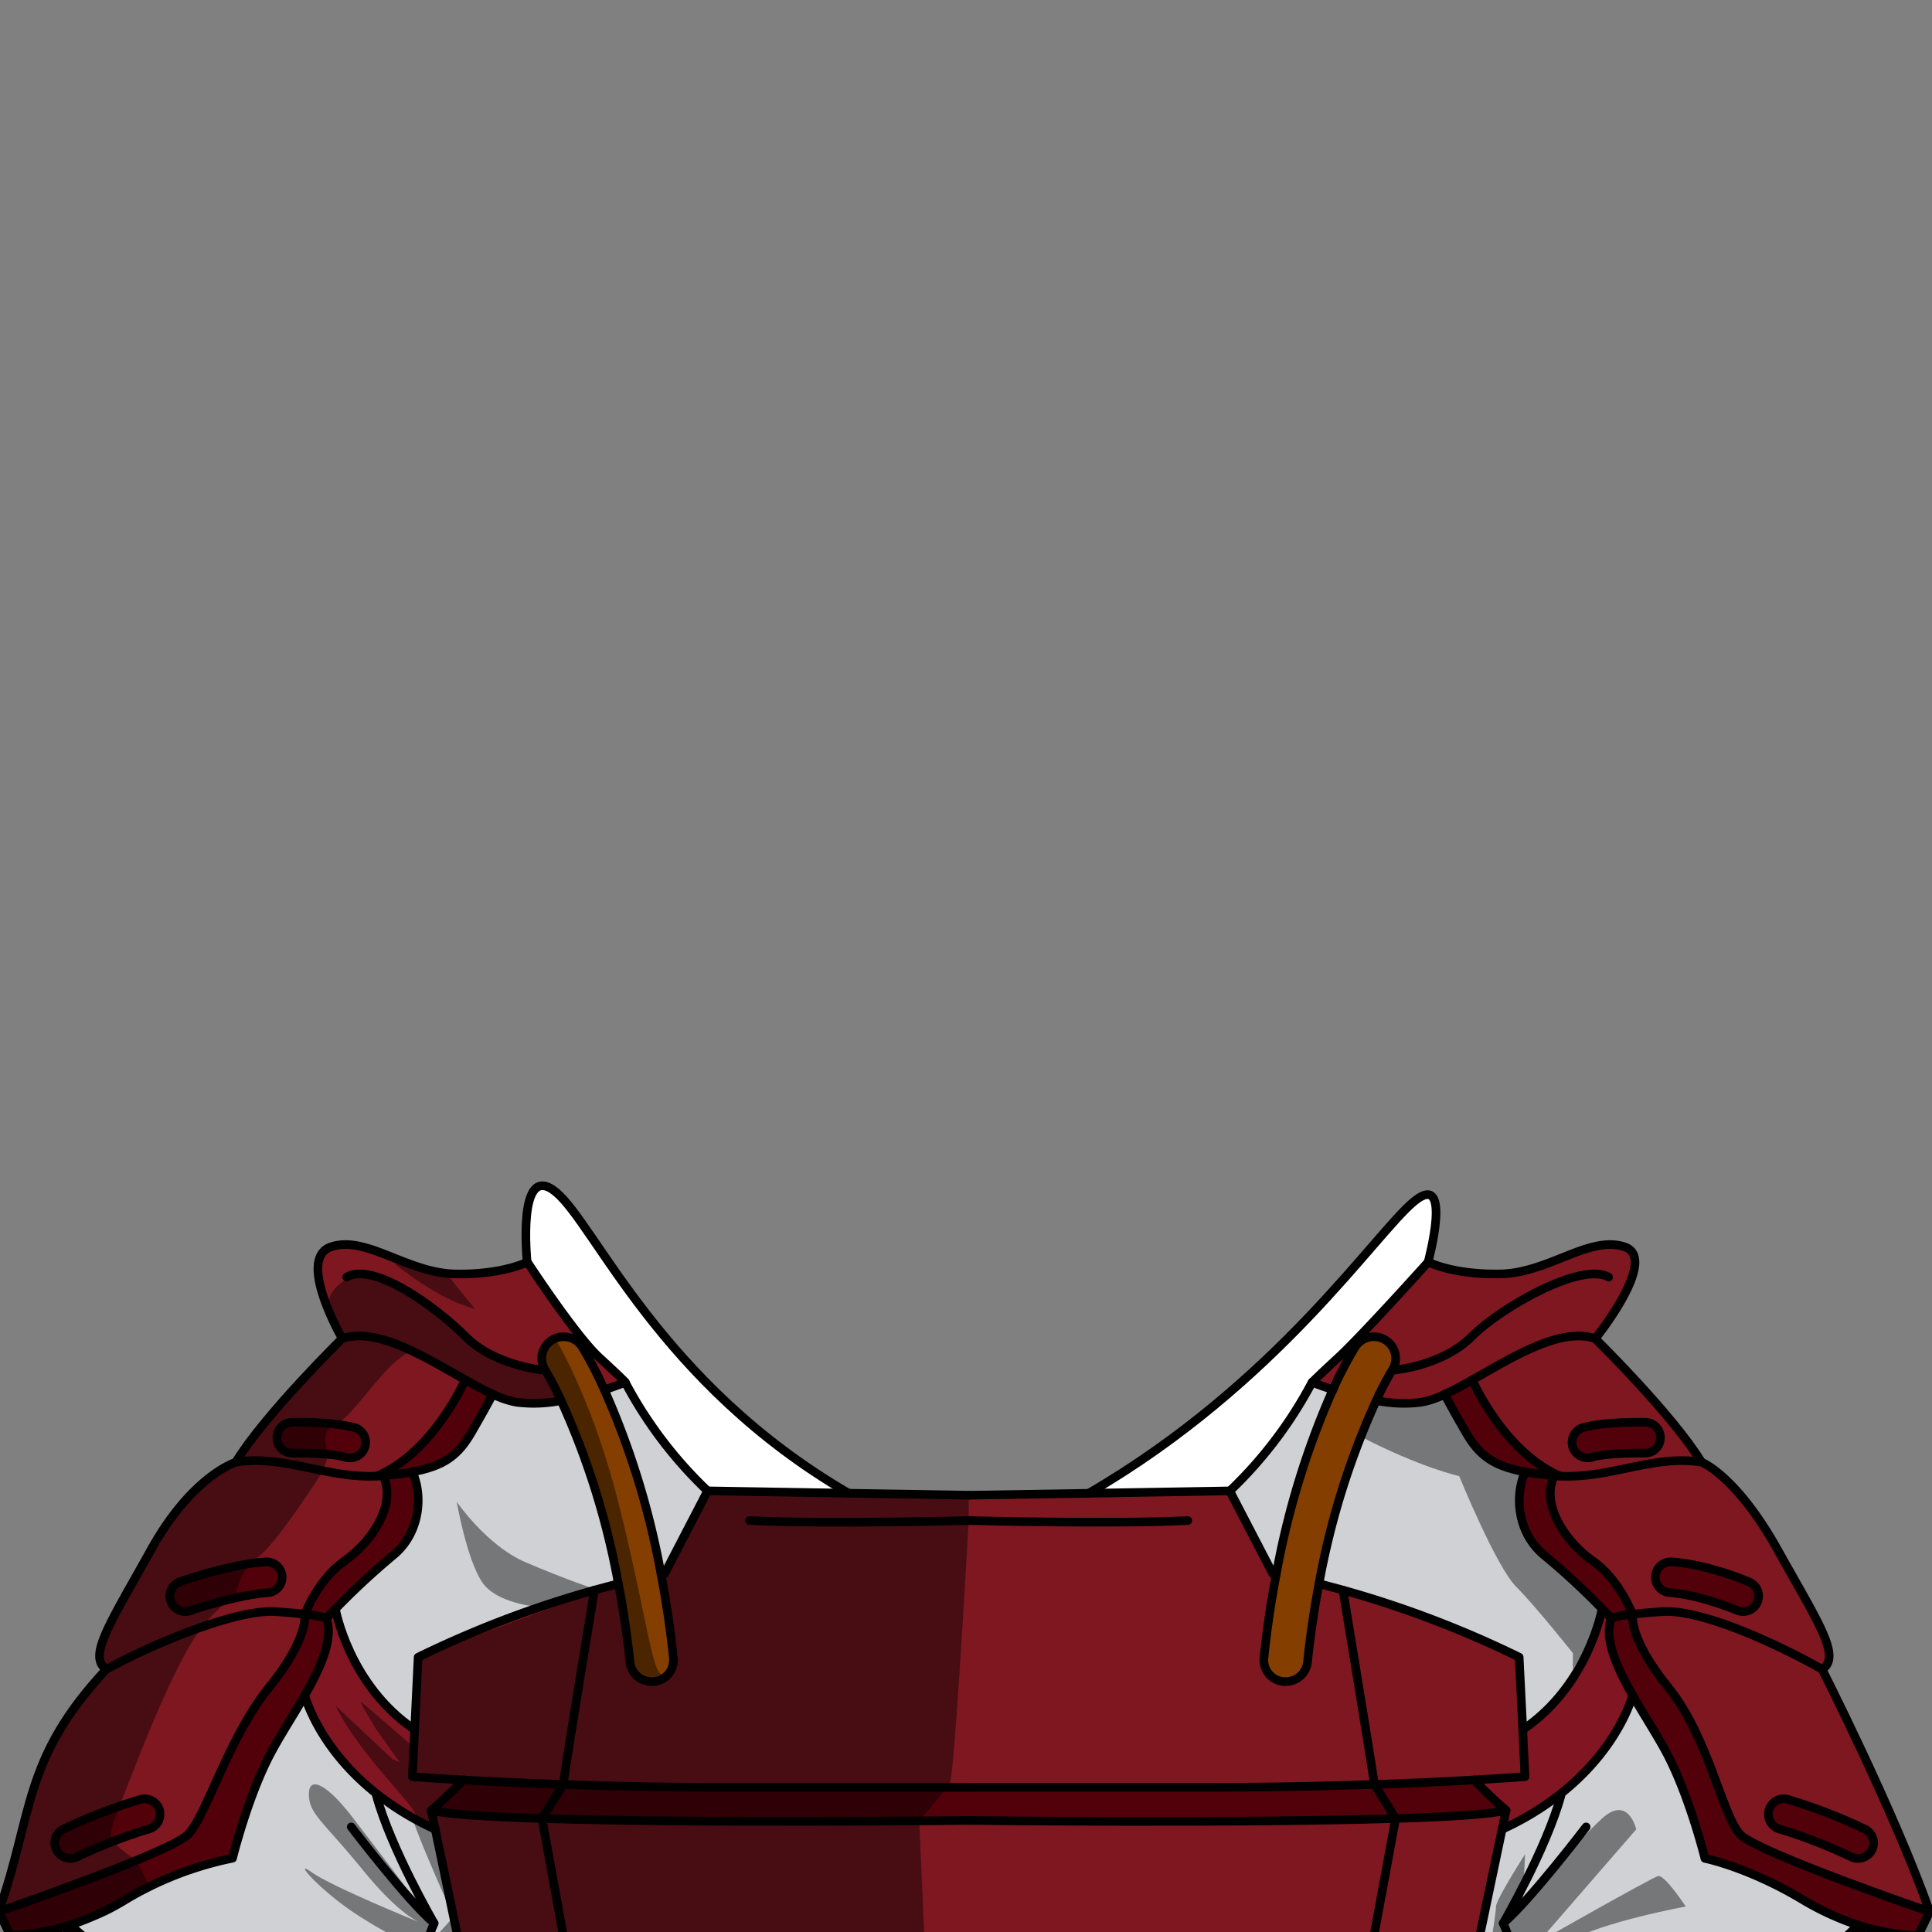 <svg xmlns="http://www.w3.org/2000/svg" viewBox="0 0 432 432">
  <rect x="0" y="0" width="432" height="432" fill="#808080" stroke="none"/>
  <defs>
    <style>.BUNTAI_BEAR_OUTFIT_BEAR_OUTFIT_14_cls-1{isolation:isolate;}.BUNTAI_BEAR_OUTFIT_BEAR_OUTFIT_14_cls-2{fill:#843f00;}.BUNTAI_BEAR_OUTFIT_BEAR_OUTFIT_14_cls-3{fill:#52000a;}.BUNTAI_BEAR_OUTFIT_BEAR_OUTFIT_14_cls-4{fill:#811522;}.BUNTAI_BEAR_OUTFIT_BEAR_OUTFIT_14_cls-5{fill:#cfd1d4;}.BUNTAI_BEAR_OUTFIT_BEAR_OUTFIT_14_cls-6{fill:#7f1720;}.BUNTAI_BEAR_OUTFIT_BEAR_OUTFIT_14_cls-7{fill:#fff;}.BUNTAI_BEAR_OUTFIT_BEAR_OUTFIT_14_cls-8{fill:none;stroke:#000;stroke-linecap:round;stroke-linejoin:round;stroke-width:1.93px;}.BUNTAI_BEAR_OUTFIT_BEAR_OUTFIT_14_cls-9{opacity:0.43;mix-blend-mode:multiply;}</style>
  </defs>
  <g class="BUNTAI_BEAR_OUTFIT_BEAR_OUTFIT_14_cls-1">
    <g id="outfit">
      <path class="BUNTAI_BEAR_OUTFIT_BEAR_OUTFIT_14_cls-2" d="M298.07,310.75a89.73,89.73,0,0,1,5-9.54,4.92,4.92,0,0,1,6.73-1.53,4.81,4.81,0,0,1,1.56,6.66,69.27,69.27,0,0,0-3.59,6.84,173.15,173.15,0,0,0-12.81,40.94c-1,5.43-1.93,11.31-2.58,17.6a4.88,4.88,0,0,1-4.86,4.33,4.19,4.19,0,0,1-.5,0,4.83,4.83,0,0,1-4.36-5.3c.7-6.7,1.65-12.94,2.75-18.71A183,183,0,0,1,298.07,310.75Z" />
      <path class="BUNTAI_BEAR_OUTFIT_BEAR_OUTFIT_14_cls-3" d="M216.59,407.05s59.65.72,95.47-.43c11.86-.36,21.1-.94,24.7-1.82-3.42-2.9-7.17-6.81-7.17-6.81-5.69.33-13.29.71-22.26,1-10.4.36-22.64.64-35.93.64H161.79c-13.28,0-25.52-.28-35.92-.64-9-.31-16.57-.69-22.26-1,0,0-3.77,3.91-7.18,6.81,3.6.88,12.84,1.46,24.71,1.82C156.94,407.77,216.59,407.05,216.59,407.05Z" />
      <path class="BUNTAI_BEAR_OUTFIT_BEAR_OUTFIT_14_cls-4" d="M340.49,386.79c14.77-10,17.73-27,17.73-27h0c1.23,1.25,2,2.06,2,2.06-1.58,4.66,1.22,10.92,4.84,17.24h0s-2.94,11.7-16.21,22.12a63.44,63.44,0,0,1-13,7.86l.89-4.24c-3.42-2.9-7.17-6.81-7.17-6.81,7.24-.41,11.4-.74,11.4-.74Z" />
      <path class="BUNTAI_BEAR_OUTFIT_BEAR_OUTFIT_14_cls-4" d="M425,454.59c.35.47.69.9,1,1.3a49.21,49.21,0,0,1-34.9,17.44c-22.59,1.13-35.77-1.11-35.77-1.11-6.57-2.86-11.31-5.45-11.31-5.45s-3.49-6-3.65-6.47c0-.15.07-1.83.08-4.48,1.55.38,24.27,6,41.38-1.48,17.73-7.72,33.67-23.87,33.67-23.87s3.78,9.28,6.1,12l2.32,2.78A9.7,9.7,0,0,0,425,454.59Z" />
      <path class="BUNTAI_BEAR_OUTFIT_BEAR_OUTFIT_14_cls-4" d="M75,359.76s3,17.06,17.74,27h0l-.52,10.46s4.16.33,11.41.74c0,0-3.77,3.91-7.18,6.81l.89,4.24h0a63.89,63.89,0,0,1-13-7.86c-13.27-10.44-16.19-22.12-16.19-22.12h0c3.61-6.32,6.42-12.58,4.84-17.24C73,361.82,73.74,361,75,359.76Z" />
      <path class="BUNTAI_BEAR_OUTFIT_BEAR_OUTFIT_14_cls-4" d="M92.75,455.82c0,2.65.15,4.33.09,4.48-.15.47-3.65,6.47-3.65,6.47s-4.72,2.58-11.29,5.45h0c-.53.1-15.62,2.21-37.77,1.11a49.23,49.23,0,0,1-34.9-17.44c.31-.4.65-.83,1-1.3a9.73,9.73,0,0,0,1.1-9.29l2.31-2.78c2.32-2.77,6.1-12,6.1-12s17.94,16.15,35.66,23.87C68.45,461.78,91.07,456.25,92.75,455.82Z" />
      <path class="BUNTAI_BEAR_OUTFIT_BEAR_OUTFIT_14_cls-3" d="M365.06,361s-1,5.23,8,16.33,12.07,28.79,16.09,32.89,42.34,17.26,42.34,17.26l-2.63,5.37a49.7,49.7,0,0,1-13.36-2.34,61.91,61.91,0,0,1-12.8-5.93c-12-7.11-21.47-9-21.47-9s-3.42-13.88-8.54-23.53c-2.12-4-5.05-8.46-7.59-12.91-3.62-6.32-6.42-12.58-4.84-17.24a25,25,0,0,1,4.83-.87Z" />
      <path class="BUNTAI_BEAR_OUTFIT_BEAR_OUTFIT_14_cls-3" d="M365.06,361a25,25,0,0,0-4.83.87s-.77-.81-2-2.06h0a161.12,161.12,0,0,0-12.75-11.82c-6.1-4.83-7-13.27-4.48-18.82,1.87.34,4,.62,6.55.84-3.13,6.39,2.55,14.76,8.57,19C362,353,364.9,360.54,365.06,361Z" />
      <path class="BUNTAI_BEAR_OUTFIT_BEAR_OUTFIT_14_cls-3" d="M347.54,330c-2.51-.22-4.68-.5-6.55-.84-7.09-1.3-10.23-3.66-13.21-8.81-3.79-6.52-4.74-8.55-4.74-8.55h0c1.93-.87,4-2,6.16-3.22,0,0,6.89,16,19.58,21.51v0Z" />
      <path class="BUNTAI_BEAR_OUTFIT_BEAR_OUTFIT_14_cls-3" d="M68.14,361a25.3,25.3,0,0,1,4.83.87c1.58,4.66-1.23,10.92-4.84,17.24-2.54,4.45-5.48,8.92-7.6,12.91C55.41,401.62,52,415.5,52,415.5a75.77,75.77,0,0,0-23.47,9,61.91,61.91,0,0,1-12.8,5.93,49.84,49.84,0,0,1-13.37,2.34h0l-2.63-5.37S38,414.28,42.06,410.18s9.16-21.79,18.11-32.89,8-16.33,8-16.33Z" />
      <path class="BUNTAI_BEAR_OUTFIT_BEAR_OUTFIT_14_cls-3" d="M75,359.76c-1.22,1.25-2,2.06-2,2.06a25.3,25.3,0,0,0-4.83-.87c.15-.41,3.08-7.94,8.93-12,6-4.2,11.71-12.57,8.59-19,2.51-.22,4.67-.5,6.54-.84,2.51,5.55,1.62,14-4.48,18.82A167,167,0,0,0,75,359.76Z" />
      <path class="BUNTAI_BEAR_OUTFIT_BEAR_OUTFIT_14_cls-3" d="M92.2,329.12c-1.87.34-4,.62-6.54.84l-1.26.1v0C97.1,324.55,104,308.53,104,308.53h0c2.17,1.23,4.25,2.35,6.17,3.23h0s-1,2-4.74,8.55C102.42,325.46,99.28,327.82,92.2,329.12Z" />
      <path class="BUNTAI_BEAR_OUTFIT_BEAR_OUTFIT_14_cls-3" d="M367.89,318a3.45,3.45,0,1,1-.13,6.9c-2.23,0-8.66,0-11.76.91a3.21,3.21,0,0,1-1,.14,3.45,3.45,0,0,1-.94-6.78C358.75,317.89,367,318,367.89,318Z" />
      <path class="BUNTAI_BEAR_OUTFIT_BEAR_OUTFIT_14_cls-3" d="M391.25,353.78a3.45,3.45,0,0,1-1.5,6.57,3.37,3.37,0,0,1-1.53-.36c-.08,0-8.16-3.42-14.86-3.86a3.45,3.45,0,1,1,.47-6.89C382.07,349.79,391.18,353.74,391.25,353.78Z" />
      <path class="BUNTAI_BEAR_OUTFIT_BEAR_OUTFIT_14_cls-3" d="M417,409a3.45,3.45,0,0,1,1.58,4.63,3.54,3.54,0,0,1-3.14,1.92,3.38,3.38,0,0,1-1.54-.36,113.88,113.88,0,0,0-16-6.21,3.45,3.45,0,1,1,1.93-6.63A120.31,120.31,0,0,1,417,409Z" />
      <path class="BUNTAI_BEAR_OUTFIT_BEAR_OUTFIT_14_cls-3" d="M35.66,404.73A3.44,3.44,0,0,1,33.27,409a114.07,114.07,0,0,0-16,6.21,3.42,3.42,0,0,1-1.55.36,3.5,3.5,0,0,1-3.12-1.92A3.44,3.44,0,0,1,14.17,409a120.5,120.5,0,0,1,17.17-6.65A3.49,3.49,0,0,1,35.66,404.73Z" />
      <path class="BUNTAI_BEAR_OUTFIT_BEAR_OUTFIT_14_cls-3" d="M79.11,319.19a3.45,3.45,0,0,1-1,6.78,3.17,3.17,0,0,1-1-.14c-3.1-.87-9.55-.95-11.77-.91a3.45,3.45,0,1,1-.12-6.9C66.23,318,74.45,317.89,79.11,319.19Z" />
      <path class="BUNTAI_BEAR_OUTFIT_BEAR_OUTFIT_14_cls-3" d="M63.07,352.45a3.46,3.46,0,0,1-3.23,3.68C53.12,356.57,43.05,360,43,360a3.38,3.38,0,0,1-1.54.36,3.46,3.46,0,0,1-1.5-6.57c.08,0,11.2-4,19.43-4.54A3.46,3.46,0,0,1,63.07,352.45Z" />
      <path class="BUNTAI_BEAR_OUTFIT_BEAR_OUTFIT_14_cls-5" d="M275,333.37a94.53,94.53,0,0,0,18.41-24.29h0s1.85.76,4.67,1.67A183,183,0,0,0,285.37,352l-.79-.14Z" />
      <path class="BUNTAI_BEAR_OUTFIT_BEAR_OUTFIT_14_cls-5" d="M358.22,359.76s-3,17.05-17.73,27c-.18-3.84-.45-9.08-.8-16.25a230.4,230.4,0,0,0-39.41-15c-1.94-.54-3.73-1-5.35-1.43h0a173.15,173.15,0,0,1,12.81-40.94h0a31.11,31.11,0,0,0,10,.36,20.09,20.09,0,0,0,5.26-1.79h0s.95,2,4.74,8.55c3,5.15,6.12,7.51,13.21,8.81-2.51,5.55-1.62,14,4.48,18.82A161.12,161.12,0,0,1,358.22,359.76Z" />
      <path class="BUNTAI_BEAR_OUTFIT_BEAR_OUTFIT_14_cls-5" d="M340.42,455.68c.06-6-.39-16.78-4.31-25.63,0,0,9.68-16.65,12.94-28.63l-.2-.24c13.27-10.42,16.21-22.12,16.21-22.12h0c2.54,4.45,5.47,8.92,7.59,12.91,5.12,9.65,8.54,23.53,8.54,23.53s9.51,1.93,21.47,9a61.91,61.91,0,0,0,12.8,5.93s-15.94,16.15-33.67,23.87c-17.11,7.47-39.83,1.86-41.38,1.48A.33.33,0,0,0,340.42,455.68Z" />
      <path class="BUNTAI_BEAR_OUTFIT_BEAR_OUTFIT_14_cls-5" d="M348.85,401.18l.2.24c-3.26,12-12.94,28.63-12.94,28.63,3.92,8.85,4.37,19.62,4.31,25.63a.76.76,0,0,0-.08.11l.08,0c0,2.65-.12,4.33-.08,4.48l-2.11,5.47s-.32,8-.32,8.25-2.61,3.81-2.93,4.77,2.59,6.6,4.06,10.79,1.14,5.95,0,15.12,0,12.86,0,12.86l-30.57,1C323.59,490.23,329,443.4,329,443.4l-4.39-8c3.88-.73,6-1.18,6-1.18l5.29-25.2A63.44,63.44,0,0,0,348.85,401.18Z" />
      <path class="BUNTAI_BEAR_OUTFIT_BEAR_OUTFIT_14_cls-5" d="M124.72,518.53l-30.56-1s1.13-3.7,0-12.86-1.47-10.94,0-15.12,4.38-9.82,4.06-10.79-2.93-4.57-2.93-4.77-.32-8.25-.32-8.25l-2.13-5.47c.06-.15-.07-1.83-.09-4.48l.09,0a.44.44,0,0,0-.09-.11c0-6,.4-16.78,4.32-25.63,0,0-9.67-16.65-12.92-28.63l.18-.24a63.89,63.89,0,0,0,13,7.86h0l5.28,25.2s2.14.45,6,1.18l-4.39,8S109.59,490.23,124.72,518.53Z" />
      <path class="BUNTAI_BEAR_OUTFIT_BEAR_OUTFIT_14_cls-5" d="M97.07,430.05c-3.92,8.85-4.37,19.62-4.32,25.63v.14c-1.68.43-24.3,6-41.37-1.48-17.72-7.72-35.66-23.87-35.66-23.87a61.91,61.91,0,0,0,12.8-5.93,75.77,75.77,0,0,1,23.47-9s3.42-13.88,8.54-23.53c2.12-4,5.06-8.46,7.6-12.91h0s2.92,11.68,16.19,22.12l-.18.24C87.4,413.4,97.07,430.05,97.07,430.05Z" />
      <path class="BUNTAI_BEAR_OUTFIT_BEAR_OUTFIT_14_cls-5" d="M138.26,354.12c-1.62.42-3.4.89-5.34,1.43a230.77,230.77,0,0,0-39.42,15c-.35,7.17-.6,12.41-.78,16.25h0c-14.78-10-17.74-27-17.74-27a167,167,0,0,1,12.76-11.82c6.1-4.83,7-13.27,4.48-18.82,7.08-1.3,10.22-3.66,13.21-8.81,3.78-6.52,4.74-8.55,4.74-8.55h0a20.33,20.33,0,0,0,5.26,1.79,31.16,31.16,0,0,0,10-.36A173.15,173.15,0,0,1,138.26,354.12Z" />
      <path class="BUNTAI_BEAR_OUTFIT_BEAR_OUTFIT_14_cls-5" d="M158.22,333.37l-9.6,18.5-.81.14a181.4,181.4,0,0,0-12.7-41.26c2.83-.91,4.69-1.67,4.69-1.67A94.72,94.72,0,0,0,158.22,333.37Z" />
      <path class="BUNTAI_BEAR_OUTFIT_BEAR_OUTFIT_14_cls-6" d="M407.43,373.28c-8.79-5-26.59-13.52-35.74-12.91-2.82.17-5,.38-6.63.58-.16-.41-3.09-7.94-8.95-12-6-4.2-11.7-12.57-8.57-19l1.24.1c11.39.58,21-4.86,31.68-3.12,0,0,7.7,2.9,17,19.55S411.69,370.38,407.43,373.28Zm-34.07-17.15c6.7.44,14.78,3.82,14.86,3.86a3.37,3.37,0,0,0,1.53.36,3.45,3.45,0,0,0,1.5-6.57c-.07,0-9.18-4-17.42-4.54a3.45,3.45,0,1,0-.47,6.89Z" />
      <path class="BUNTAI_BEAR_OUTFIT_BEAR_OUTFIT_14_cls-6" d="M365.06,361c1.64-.2,3.81-.41,6.63-.58,9.15-.61,26.95,7.95,35.74,12.91,0,0,16.25,32,24.05,54.16h0s-38.31-13.16-42.34-17.26S382,388.39,373,377.29s-8-16.33-8-16.33Zm53.54,52.7A3.45,3.45,0,0,0,417,409a120.31,120.31,0,0,0-17.18-6.65,3.45,3.45,0,1,0-1.93,6.63,113.88,113.88,0,0,1,16,6.21,3.38,3.38,0,0,0,1.54.36A3.54,3.54,0,0,0,418.6,413.65Z" />
      <path class="BUNTAI_BEAR_OUTFIT_BEAR_OUTFIT_14_cls-6" d="M380.46,326.94c-10.7-1.74-20.29,3.7-31.68,3.12v0c-12.69-5.49-19.58-21.51-19.58-21.51,9.07-5.11,19.72-11.82,27.48-9.22C356.68,299.31,374,316.32,380.46,326.94ZM356,325.83c3.1-.87,9.53-.95,11.76-.91a3.45,3.45,0,1,0,.13-6.9c-.92,0-9.14-.13-13.8,1.17A3.45,3.45,0,0,0,355,326,3.21,3.21,0,0,0,356,325.83Z" />
      <path class="BUNTAI_BEAR_OUTFIT_BEAR_OUTFIT_14_cls-6" d="M303,301.21a89.73,89.73,0,0,0-5,9.54c-2.82-.91-4.67-1.67-4.67-1.67s.49-.6,5.85-5.55,20.08-21.34,20.08-21.34,5.48,2.88,16.21,2.66,19.88-8.7,27.7-6.05-6.54,20.51-6.54,20.51h0c-7.76-2.6-18.41,4.11-27.48,9.22-2.16,1.22-4.23,2.35-6.16,3.22a20.09,20.09,0,0,1-5.26,1.79,31.11,31.11,0,0,1-10-.36h0a69.27,69.27,0,0,1,3.59-6.84,4.81,4.81,0,0,0-1.56-6.66A4.92,4.92,0,0,0,303,301.21Z" />
      <path class="BUNTAI_BEAR_OUTFIT_BEAR_OUTFIT_14_cls-6" d="M68.14,361h0c-1.65-.2-3.81-.41-6.63-.58-9.16-.61-30.77,5.61-37.75,12.91-17,17.26-16.24,32-24,54.16,0,0,38.33-13.16,42.35-17.26s9.16-21.79,18.11-32.89S68.14,361,68.14,361ZM33.27,409a114.07,114.07,0,0,0-16,6.21,3.42,3.42,0,0,1-1.55.36,3.5,3.5,0,0,1-3.12-1.92A3.44,3.44,0,0,1,14.17,409a120.5,120.5,0,0,1,17.17-6.65,3.49,3.49,0,0,1,4.32,2.36A3.44,3.44,0,0,1,33.27,409Z" />
      <path class="BUNTAI_BEAR_OUTFIT_BEAR_OUTFIT_14_cls-6" d="M61.51,360.37c-9.16-.61-28.95,7.95-37.75,12.91-4.25-2.9.74-10.14,10-26.79s19-19.55,19-19.55c10.71-1.74,20.27,3.7,31.67,3.12l1.26-.1c3.12,6.39-2.57,14.76-8.59,19-5.85,4.09-8.78,11.62-8.93,12C66.49,360.75,64.33,360.54,61.51,360.37ZM43,360c.08,0,10.15-3.42,16.87-3.86a3.45,3.45,0,1,0-.48-6.89c-8.23.55-19.35,4.5-19.43,4.54a3.46,3.46,0,0,0,1.5,6.57A3.38,3.38,0,0,0,43,360Z" />
      <path class="BUNTAI_BEAR_OUTFIT_BEAR_OUTFIT_14_cls-6" d="M77.2,325.83a3.17,3.17,0,0,0,1,.14,3.45,3.45,0,0,0,1-6.78c-4.66-1.3-12.88-1.19-13.8-1.17a3.45,3.45,0,1,0,.12,6.9C67.65,324.88,74.1,325,77.2,325.83ZM84.4,330v0c-11.4.58-21-4.86-31.67-3.12,6.46-10.62,23.77-27.63,23.77-27.63,7.76-2.61,18.41,4.11,27.48,9.21h0S97.1,324.55,84.4,330Z" />
      <path class="BUNTAI_BEAR_OUTFIT_BEAR_OUTFIT_14_cls-6" d="M117.87,282.19s10.71,16.4,16.08,21.34,5.85,5.55,5.85,5.55-1.86.76-4.69,1.67a87.7,87.7,0,0,0-4.94-9.54,4.92,4.92,0,0,0-6.73-1.53,4.8,4.8,0,0,0-1.56,6.66,75.72,75.72,0,0,1,3.57,6.84,31.16,31.16,0,0,1-10,.36,20.33,20.33,0,0,1-5.26-1.79c-1.92-.88-4-2-6.17-3.23-9.07-5.1-19.72-11.82-27.48-9.21,0,0-10.34-17.85-2.54-20.51s17,5.82,27.69,6.05S117.87,282.19,117.87,282.19Z" />
      <path class="BUNTAI_BEAR_OUTFIT_BEAR_OUTFIT_14_cls-7" d="M319.33,282.19s-14.71,16.4-20.08,21.34-5.85,5.55-5.85,5.55h0A94.53,94.53,0,0,1,275,333.37l-31.54.53c42.26-24.58,64-58,72.75-65.25S319.33,282.19,319.33,282.19Z" />
      <path class="BUNTAI_BEAR_OUTFIT_BEAR_OUTFIT_14_cls-7" d="M189.76,333.9l-31.54-.53a94.72,94.72,0,0,1-18.42-24.29s-.49-.6-5.85-5.55-16.08-21.34-16.08-21.34-2.36-22.87,6.43-15.64S147.49,309.32,189.76,333.9Z" />
      <path class="BUNTAI_BEAR_OUTFIT_BEAR_OUTFIT_14_cls-2" d="M150.57,370.72a4.84,4.84,0,0,1-4.35,5.3,4.41,4.41,0,0,1-.52,0,4.85,4.85,0,0,1-4.84-4.33c-.66-6.29-1.55-12.17-2.6-17.6a173.15,173.15,0,0,0-12.81-40.94,75.72,75.72,0,0,0-3.57-6.84,4.8,4.8,0,0,1,1.56-6.66,4.92,4.92,0,0,1,6.73,1.53,87.7,87.7,0,0,1,4.94,9.54A181.4,181.4,0,0,1,147.81,352C148.91,357.78,149.86,364,150.57,370.72Z" />
      <path class="BUNTAI_BEAR_OUTFIT_BEAR_OUTFIT_14_cls-6" d="M336.76,404.8l-.89,4.24-5.29,25.2s-2.13.45-6,1.18c-4.23.8-10.53,1.94-18.4,3.15l5.89-31.94h0C323.92,406.26,333.16,405.68,336.76,404.8Z" />
      <path class="BUNTAI_BEAR_OUTFIT_BEAR_OUTFIT_14_cls-6" d="M340.49,386.79l.5,10.46s-4.16.33-11.4.74c-5.69.33-13.29.71-22.26,1-1.15-7.73-7.05-43.46-7.05-43.46a230.4,230.4,0,0,1,39.41,15C340,377.71,340.31,383,340.49,386.79Z" />
      <path class="BUNTAI_BEAR_OUTFIT_BEAR_OUTFIT_14_cls-6" d="M96.43,404.8c3.6.88,12.84,1.46,24.71,1.82h0L127,438.57c-7.89-1.21-14.18-2.35-18.41-3.15-3.88-.73-6-1.18-6-1.18L97.32,409Z" />
      <path class="BUNTAI_BEAR_OUTFIT_BEAR_OUTFIT_14_cls-6" d="M132.92,355.55s-5.91,35.73-7,43.46c-9-.31-16.57-.69-22.26-1-7.25-.41-11.41-.74-11.41-.74l.52-10.46c.18-3.84.43-9.08.78-16.25A230.77,230.77,0,0,1,132.92,355.55Z" />
      <path class="BUNTAI_BEAR_OUTFIT_BEAR_OUTFIT_14_cls-6" d="M312.06,406.62h0l-5.89,31.94c-21.51,3.36-54.78,7.42-89.58,7.42s-68.06-4.06-89.56-7.42l-5.89-31.94h0c35.8,1.15,95.45.43,95.45.43S276.24,407.77,312.06,406.62Z" />
      <path class="BUNTAI_BEAR_OUTFIT_BEAR_OUTFIT_14_cls-6" d="M300.28,355.55s5.9,35.73,7.05,43.46c-10.4.36-22.64.64-35.93.64H161.79c-13.28,0-25.52-.28-35.92-.64,1.14-7.73,7-43.46,7-43.46,1.94-.54,3.72-1,5.34-1.43,1.05,5.43,1.94,11.31,2.6,17.6a4.85,4.85,0,0,0,4.84,4.33,4.41,4.41,0,0,0,.52,0,4.84,4.84,0,0,0,4.35-5.3c-.71-6.7-1.66-12.94-2.76-18.71l.81-.14,9.6-18.5,31.54.53,26.83.44h0l26.83-.44,31.54-.53,9.61,18.5.79.14c-1.1,5.77-2.05,12-2.75,18.71A4.83,4.83,0,0,0,287,376a4.19,4.19,0,0,0,.5,0,4.88,4.88,0,0,0,4.86-4.33c.65-6.29,1.55-12.17,2.58-17.6h0C296.55,354.54,298.34,355,300.28,355.55Z" />
      <path class="BUNTAI_BEAR_OUTFIT_BEAR_OUTFIT_14_cls-8" d="M216.59,340s-32,.84-49,0" />
      <path class="BUNTAI_BEAR_OUTFIT_BEAR_OUTFIT_14_cls-8" d="M31.34,402.37A120.5,120.5,0,0,0,14.17,409a3.44,3.44,0,0,0-1.57,4.63,3.5,3.5,0,0,0,3.12,1.92,3.42,3.42,0,0,0,1.55-.36,114.07,114.07,0,0,1,16-6.21,3.44,3.44,0,0,0,2.39-4.27A3.49,3.49,0,0,0,31.34,402.37Z" />
      <path class="BUNTAI_BEAR_OUTFIT_BEAR_OUTFIT_14_cls-8" d="M59.36,349.24c-8.23.55-19.35,4.5-19.43,4.54a3.46,3.46,0,0,0,1.5,6.57A3.38,3.38,0,0,0,43,360c.08,0,10.15-3.42,16.87-3.86a3.45,3.45,0,1,0-.48-6.89Z" />
      <path class="BUNTAI_BEAR_OUTFIT_BEAR_OUTFIT_14_cls-8" d="M79.11,319.19c-4.66-1.3-12.88-1.19-13.8-1.17a3.45,3.45,0,1,0,.12,6.9c2.22,0,8.67,0,11.77.91a3.17,3.17,0,0,0,1,.14,3.45,3.45,0,0,0,1-6.78Z" />
      <path class="BUNTAI_BEAR_OUTFIT_BEAR_OUTFIT_14_cls-8" d="M75,359.76s3,17.06,17.74,27" />
      <path class="BUNTAI_BEAR_OUTFIT_BEAR_OUTFIT_14_cls-8" d="M68.14,379.06s2.92,11.68,16.19,22.12a63.89,63.89,0,0,0,13,7.86" />
      <path class="BUNTAI_BEAR_OUTFIT_BEAR_OUTFIT_14_cls-8" d="M15.72,430.47s17.94,16.15,35.66,23.87c17.07,7.44,39.69,1.91,41.37,1.48l.09,0" />
      <path class="BUNTAI_BEAR_OUTFIT_BEAR_OUTFIT_14_cls-8" d="M89.19,466.77s3.5-6,3.65-6.47c.06-.15-.07-1.83-.09-4.48v-.14c0-6,.4-16.78,4.32-25.63" />
      <path class="BUNTAI_BEAR_OUTFIT_BEAR_OUTFIT_14_cls-8" d="M78.54,408.5s12.35,16.25,18.53,21.55c0,0-9.67-16.65-12.92-28.63" />
      <path class="BUNTAI_BEAR_OUTFIT_BEAR_OUTFIT_14_cls-8" d="M15.72,430.47s-3.78,9.28-6.1,12L7.31,445.3a9.73,9.73,0,0,1-1.1,9.29c-.35.47-.69.9-1,1.3a18.67,18.67,0,0,1-4.36,4.37s-1.23,9.65-3.17,14.35a22.75,22.75,0,0,1-5,7.48s-2.07,8.45-2.32,10.39a67.46,67.46,0,0,1-2.43,7.95L-15,517.56h98.1a11.44,11.44,0,0,0,3.65-9.4,126.47,126.47,0,0,0-1.94-13.1l2.56-5.48s1.46-9.16,1.83-15.56,0-7.25,0-7.25-4.72,2.58-11.29,5.45h0c-6.33,2.76-14.43,5.79-21.62,7-14.64,2.42-30,15.1-29.08,15.33s18-3.37,18-3.37" />
      <line class="BUNTAI_BEAR_OUTFIT_BEAR_OUTFIT_14_cls-8" x1="2.35" y1="432.81" x2="2.38" y2="432.88" />
      <path class="BUNTAI_BEAR_OUTFIT_BEAR_OUTFIT_14_cls-8" d="M68.14,361s1,5.23-8,16.33S46.1,406.08,42.06,410.18-.29,427.44-.29,427.44l2.63,5.37" />
      <path class="BUNTAI_BEAR_OUTFIT_BEAR_OUTFIT_14_cls-8" d="M68.14,361h0c.15-.41,3.08-7.94,8.93-12,6-4.2,11.71-12.57,8.59-19" />
      <path class="BUNTAI_BEAR_OUTFIT_BEAR_OUTFIT_14_cls-8" d="M104,308.53S97.1,324.55,84.4,330" />
      <path class="BUNTAI_BEAR_OUTFIT_BEAR_OUTFIT_14_cls-8" d="M73,361.82c1.58,4.66-1.23,10.92-4.84,17.24-2.54,4.45-5.48,8.92-7.6,12.91C55.41,401.62,52,415.5,52,415.5a75.77,75.77,0,0,0-23.47,9,61.91,61.91,0,0,1-12.8,5.93,49.84,49.84,0,0,1-13.37,2.34h0" />
      <path class="BUNTAI_BEAR_OUTFIT_BEAR_OUTFIT_14_cls-8" d="M-.29,427.44c7.81-22.12,5.32-34.1,24.05-54.16" />
      <path class="BUNTAI_BEAR_OUTFIT_BEAR_OUTFIT_14_cls-8" d="M92.2,329.11h0c2.51,5.55,1.62,14-4.48,18.82A167,167,0,0,0,75,359.76c-1.22,1.25-2,2.06-2,2.06a25.3,25.3,0,0,0-4.83-.87c-1.65-.2-3.81-.41-6.63-.58-9.16-.61-28.95,7.95-37.75,12.91-4.25-2.9.74-10.14,10-26.79s19-19.55,19-19.55" />
      <path class="BUNTAI_BEAR_OUTFIT_BEAR_OUTFIT_14_cls-8" d="M76.5,299.31s-17.31,17-23.77,27.63c10.71-1.74,20.27,3.7,31.67,3.12l1.26-.1c2.51-.22,4.67-.5,6.54-.84,7.08-1.3,10.22-3.66,13.21-8.81,3.78-6.52,4.74-8.55,4.74-8.55" />
      <path class="BUNTAI_BEAR_OUTFIT_BEAR_OUTFIT_14_cls-8" d="M125.45,313.18a31.16,31.16,0,0,1-10,.36,20.33,20.33,0,0,1-5.26-1.79c-1.92-.88-4-2-6.17-3.23-9.07-5.1-19.72-11.82-27.48-9.21,0,0-10.34-17.85-2.54-20.51s17,5.82,27.69,6.05,16.22-2.66,16.22-2.66,10.71,16.4,16.08,21.34,5.85,5.55,5.85,5.55-1.86.76-4.69,1.67" />
      <path class="BUNTAI_BEAR_OUTFIT_BEAR_OUTFIT_14_cls-8" d="M147.81,352c1.1,5.77,2.05,12,2.76,18.71a4.84,4.84,0,0,1-4.35,5.3,4.41,4.41,0,0,1-.52,0,4.85,4.85,0,0,1-4.84-4.33c-.66-6.29-1.55-12.17-2.6-17.6a173.15,173.15,0,0,0-12.81-40.94,75.72,75.72,0,0,0-3.57-6.84,4.8,4.8,0,0,1,1.56-6.66,4.92,4.92,0,0,1,6.73,1.53,87.7,87.7,0,0,1,4.94,9.54A181.4,181.4,0,0,1,147.81,352Z" />
      <path class="BUNTAI_BEAR_OUTFIT_BEAR_OUTFIT_14_cls-8" d="M77.51,285.56c6-3.5,20.09,6.76,26.56,13.27s17.07,7.48,17.07,7.48" />
      <path class="BUNTAI_BEAR_OUTFIT_BEAR_OUTFIT_14_cls-8" d="M132.92,355.55s-5.91,35.73-7,43.46c-2.5,4-4.55,7.33-4.73,7.61h0L127,438.57v0l-5.89,9.25h0s15.13,49,17.57,55.73-6.48,6.46,1.52,16.5" />
      <path class="BUNTAI_BEAR_OUTFIT_BEAR_OUTFIT_14_cls-8" d="M96.43,404.8l.89,4.24,5.28,25.2s2.14.45,6,1.18c4.23.8,10.52,1.94,18.41,3.15,21.5,3.36,54.78,7.42,89.56,7.42" />
      <path class="BUNTAI_BEAR_OUTFIT_BEAR_OUTFIT_14_cls-8" d="M216.59,407.05s-59.65.72-95.45-.43c-11.87-.36-21.11-.94-24.71-1.82,3.41-2.9,7.18-6.81,7.18-6.81" />
      <path class="BUNTAI_BEAR_OUTFIT_BEAR_OUTFIT_14_cls-8" d="M139.8,309.08a94.72,94.72,0,0,0,18.42,24.29" />
      <path class="BUNTAI_BEAR_OUTFIT_BEAR_OUTFIT_14_cls-8" d="M117.87,282.19s-2.36-22.87,6.43-15.64,23.19,42.77,65.46,67.35" />
      <path class="BUNTAI_BEAR_OUTFIT_BEAR_OUTFIT_14_cls-8" d="M216.59,399.65h-54.8c-13.28,0-25.52-.28-35.92-.64-9-.31-16.57-.69-22.26-1-7.25-.41-11.41-.74-11.41-.74l.52-10.46c.18-3.84.43-9.08.78-16.25a230.77,230.77,0,0,1,39.42-15c1.94-.54,3.72-1,5.34-1.43" />
      <path class="BUNTAI_BEAR_OUTFIT_BEAR_OUTFIT_14_cls-8" d="M147.81,352l.81-.14,9.6-18.5,31.54.53,26.83.44" />
      <path class="BUNTAI_BEAR_OUTFIT_BEAR_OUTFIT_14_cls-8" d="M216.59,340s32,.84,49,0" />
      <path class="BUNTAI_BEAR_OUTFIT_BEAR_OUTFIT_14_cls-8" d="M399.84,402.37A120.31,120.31,0,0,1,417,409a3.45,3.45,0,0,1,1.58,4.63,3.54,3.54,0,0,1-3.14,1.92,3.38,3.38,0,0,1-1.54-.36,113.88,113.88,0,0,0-16-6.21,3.45,3.45,0,1,1,1.93-6.63Z" />
      <path class="BUNTAI_BEAR_OUTFIT_BEAR_OUTFIT_14_cls-8" d="M373.83,349.24c8.24.55,17.35,4.5,17.42,4.54a3.45,3.45,0,0,1-1.5,6.57,3.37,3.37,0,0,1-1.53-.36c-.08,0-8.16-3.42-14.86-3.86a3.45,3.45,0,1,1,.47-6.89Z" />
      <path class="BUNTAI_BEAR_OUTFIT_BEAR_OUTFIT_14_cls-8" d="M354.09,319.19c4.66-1.3,12.88-1.19,13.8-1.17a3.45,3.45,0,1,1-.13,6.9c-2.23,0-8.66,0-11.76.91a3.21,3.21,0,0,1-1,.14,3.45,3.45,0,0,1-.94-6.78Z" />
      <path class="BUNTAI_BEAR_OUTFIT_BEAR_OUTFIT_14_cls-8" d="M358.22,359.76s-3,17.05-17.73,27h0" />
      <path class="BUNTAI_BEAR_OUTFIT_BEAR_OUTFIT_14_cls-8" d="M365.06,379.06s-2.94,11.7-16.21,22.12a63.44,63.44,0,0,1-13,7.86" />
      <path class="BUNTAI_BEAR_OUTFIT_BEAR_OUTFIT_14_cls-8" d="M415.47,430.47s-15.94,16.15-33.67,23.87c-17.11,7.47-39.83,1.86-41.38,1.48l-.08,0" />
      <path class="BUNTAI_BEAR_OUTFIT_BEAR_OUTFIT_14_cls-8" d="M344,466.77s-3.49-6-3.65-6.47c0-.15.07-1.83.08-4.48a.33.33,0,0,0,0-.14c.06-6-.39-16.78-4.31-25.63" />
      <path class="BUNTAI_BEAR_OUTFIT_BEAR_OUTFIT_14_cls-8" d="M354.66,408.5s-12.37,16.25-18.55,21.55c0,0,9.68-16.65,12.94-28.63" />
      <path class="BUNTAI_BEAR_OUTFIT_BEAR_OUTFIT_14_cls-8" d="M415.47,430.47s3.78,9.28,6.1,12l2.32,2.78a9.7,9.7,0,0,0,1.08,9.29c.35.47.69.9,1,1.3a18.91,18.91,0,0,0,4.38,4.37s1.21,9.65,3.17,14.35a22.71,22.71,0,0,0,5,7.48s2.08,8.45,2.32,10.39a69,69,0,0,0,2.44,7.95l2.93,17.13H350.09a11.44,11.44,0,0,1-3.65-9.4,125.13,125.13,0,0,1,1.95-13.1l-2.55-5.48S344.37,480.42,344,474s0-7.25,0-7.25,4.74,2.59,11.31,5.45c6.34,2.76,14.43,5.79,21.63,7,14.63,2.42,28,15.1,27.08,15.33S386,491.15,386,491.15" />
      <path class="BUNTAI_BEAR_OUTFIT_BEAR_OUTFIT_14_cls-8" d="M365.06,361s-1,5.23,8,16.33,12.07,28.79,16.09,32.89,42.34,17.26,42.34,17.26l-2.63,5.37,0,.07" />
      <path class="BUNTAI_BEAR_OUTFIT_BEAR_OUTFIT_14_cls-8" d="M365.06,361h0c-.16-.41-3.09-7.94-8.95-12-6-4.2-11.7-12.57-8.57-19" />
      <path class="BUNTAI_BEAR_OUTFIT_BEAR_OUTFIT_14_cls-8" d="M329.2,308.53s6.89,16,19.58,21.51" />
      <path class="BUNTAI_BEAR_OUTFIT_BEAR_OUTFIT_14_cls-8" d="M428.85,432.81h0a49.7,49.7,0,0,1-13.36-2.34,61.91,61.91,0,0,1-12.8-5.93c-12-7.11-21.47-9-21.47-9s-3.42-13.88-8.54-23.53c-2.12-4-5.05-8.46-7.59-12.91-3.62-6.32-6.42-12.58-4.84-17.24" />
      <path class="BUNTAI_BEAR_OUTFIT_BEAR_OUTFIT_14_cls-8" d="M407.43,373.28s16.25,32,24.05,54.16" />
      <path class="BUNTAI_BEAR_OUTFIT_BEAR_OUTFIT_14_cls-8" d="M380.46,326.94s7.7,2.9,17,19.55,14.27,23.89,10,26.79c-8.79-5-26.59-13.52-35.74-12.91-2.82.17-5,.38-6.63.58a25,25,0,0,0-4.83.87s-.77-.81-2-2.06h0a161.12,161.12,0,0,0-12.75-11.82c-6.1-4.83-7-13.27-4.48-18.82h0" />
      <path class="BUNTAI_BEAR_OUTFIT_BEAR_OUTFIT_14_cls-8" d="M356.68,299.31s17.32,17,23.78,27.63c-10.7-1.74-20.29,3.7-31.68,3.12l-1.24-.1c-2.51-.22-4.68-.5-6.55-.84-7.09-1.3-10.23-3.66-13.21-8.81-3.79-6.52-4.74-8.55-4.74-8.55" />
      <path class="BUNTAI_BEAR_OUTFIT_BEAR_OUTFIT_14_cls-8" d="M298.09,310.75h0c-2.82-.91-4.67-1.67-4.67-1.67s.49-.6,5.85-5.55,20.08-21.34,20.08-21.34,5.48,2.88,16.21,2.66,19.88-8.7,27.7-6.05-6.54,20.51-6.54,20.51h0c-7.76-2.6-18.41,4.11-27.48,9.22-2.16,1.22-4.23,2.35-6.16,3.22a20.09,20.09,0,0,1-5.26,1.79,31.11,31.11,0,0,1-10-.36" />
      <path class="BUNTAI_BEAR_OUTFIT_BEAR_OUTFIT_14_cls-8" d="M285.37,352c-1.1,5.77-2.05,12-2.75,18.71A4.83,4.83,0,0,0,287,376a4.19,4.19,0,0,0,.5,0,4.88,4.88,0,0,0,4.86-4.33c.65-6.29,1.55-12.17,2.58-17.6a173.15,173.15,0,0,1,12.81-40.94,69.27,69.27,0,0,1,3.59-6.84,4.81,4.81,0,0,0-1.56-6.66,4.92,4.92,0,0,0-6.73,1.53,89.73,89.73,0,0,0-5,9.54A183,183,0,0,0,285.37,352Z" />
      <path class="BUNTAI_BEAR_OUTFIT_BEAR_OUTFIT_14_cls-8" d="M359.69,285.56c-6-3.5-24.1,6.76-30.57,13.27s-17.07,7.48-17.07,7.48" />
      <path class="BUNTAI_BEAR_OUTFIT_BEAR_OUTFIT_14_cls-8" d="M300.28,355.55s5.9,35.73,7.05,43.46c2.5,4,4.55,7.33,4.73,7.61h0l-5.89,31.94v0l5.89,9.25h0s-15.13,49-17.57,55.73S301,510,293,520.08" />
      <path class="BUNTAI_BEAR_OUTFIT_BEAR_OUTFIT_14_cls-8" d="M336.76,404.8l-.89,4.24-5.29,25.2s-2.13.45-6,1.18c-4.23.8-10.53,1.94-18.4,3.15-21.51,3.36-54.78,7.42-89.58,7.42" />
      <path class="BUNTAI_BEAR_OUTFIT_BEAR_OUTFIT_14_cls-8" d="M216.59,407.05s59.65.72,95.47-.43c11.86-.36,21.1-.94,24.7-1.82-3.42-2.9-7.17-6.81-7.17-6.81" />
      <path class="BUNTAI_BEAR_OUTFIT_BEAR_OUTFIT_14_cls-8" d="M293.38,309.08A94.53,94.53,0,0,1,275,333.37" />
      <path class="BUNTAI_BEAR_OUTFIT_BEAR_OUTFIT_14_cls-8" d="M319.33,282.19s5.63-20.77-3.15-13.54-30.49,40.67-72.75,65.25" />
      <path class="BUNTAI_BEAR_OUTFIT_BEAR_OUTFIT_14_cls-8" d="M294.93,354.12c1.62.42,3.41.89,5.35,1.43a230.4,230.4,0,0,1,39.41,15c.35,7.17.62,12.41.8,16.25l.5,10.46s-4.16.33-11.4.74c-5.69.33-13.29.71-22.26,1-10.4.36-22.64.64-35.93.64H216.6" />
      <path class="BUNTAI_BEAR_OUTFIT_BEAR_OUTFIT_14_cls-8" d="M216.6,334.34l26.83-.44,31.54-.53,9.61,18.5.79.14h0" />
      <g class="BUNTAI_BEAR_OUTFIT_BEAR_OUTFIT_14_cls-9">
        <path d="M325.38,434.4s3.74,3.25,5.21,14,2,21.38,2,23.15-6,28.47-6,28.47,9.71-22.18,8.73-35.86-2.11-19.84-2.11-19.84l-1.3-5.76s4-4.12,5.83-5.76a10.86,10.86,0,0,0,2.62-4.36l.65-13.84s-6.5,10.19-6.5,11.69-1.3,9.12-1.3,9.12l-2.33-2.54Z" />
        <path d="M304.28,321.23c13.34,6.92,22,8.83,22,8.83s8.25,20.24,12.73,24.73,12.69,14.86,12.69,14.86v3.63s6.89-11,6.54-11.46-.68-2.6-1.22-3.28c-5.2-6.64-22.35-13.4-16.52-29.42-6.56-2.3-15.18-9.06-17.44-17.86-6.64,3-15.69,2.76-15.69,2.76Z" />
        <path d="M336.76,429.47s15.59-17.49,21.46-22.85,7.65,2.42,7.65,2.42L344,434.24s25.3-14.38,26.76-14.75,6.18,6.81,6.18,6.81-18.78,3.43-26.47,7.94S341,444.33,341,444.33Z" />
        <path d="M216.6,334.34V340s-3,54.62-4.22,59l-6.83,8.14,1.7,38.74-7.72,12.31L206.27,507H151.14s53.92,4.83,58.55,5.55,7.81,7,0,7.58-4.64,3.92-4.64,3.92l-80.33-5.47s-15.93-32.09-20.49-46.33-4.31-20.14-4.31-20.14l-3.49-18,5-5.51s-7.78-17.2-9.21-22.13C97,407.37,81.11,394,75,381.35c7.16,6.76,12.85,12.07,12.85,12.07l1.54.63-5.2-7.26S80,380,80.83,380.63s10.68,9.17,10.68,9.17l2-.36v-18.9L137,354.45l1.24-2.44s-4.58-20.88-9.88-32.08-8.33-16.88-8.21-17.24a46.3,46.3,0,0,1,4-3.38s8.14,13.11,14.07,36.48,7.55,38,9.67,38.57,2.63-5.85.12-21c9.44-18.61,11.14-20,11.14-20Z" />
        <path d="M120.68,359.33s-8.17-.5-12.06-4.54-6.5-19-6.5-19,6.66,9.75,15.28,13.48,16.26,6.28,16.26,6.28Z" />
        <path d="M88.2,282.54s9.56,8,18,10.14c-3.81-4.67-6.48-8.08-6.48-8.08Z" />
        <path d="M33.49,421.8l-3-5.8s-4.75-3.23-5-4.32-2,.24,1.23-7.82,11.78-31.57,18.88-40.65c5.36-5.87,7.19-6.51,7.19-6.51s.6-5.79,4.67-8.36,14.79-19.47,14.79-19.47l1.23-3.65s-2.52-5.31,1.54-6.78,11.39-14.59,17.24-16.32c-8.78-4,11.07,7.06,17.14,9.24s14.66,4.31,15.92,1.42c-1.35-6.11-3.38-6.44-3.38-6.44s-6.75,1.67-13.67-4.3-23.88-19.38-29.67-16.6-5.21,6.63-5.21,6.63L76,299.81s-12.45,14.07-17.13,19.48a80.62,80.62,0,0,1-6.88,7.3,105,105,0,0,0-19.46,21.29c-8.66,12.79-11.86,22.82-9.18,26.21C10.8,383.51,5.82,404.9,5.82,404.9L.27,427.65,2,432.81l2.2,1.27s11.3-3.06,17.07-4.83S33.49,421.8,33.49,421.8Z" />
        <path d="M96.43,429.48S83.74,412.72,78.54,406s-9.47-9.21-9.47-4.79,3.17,6,12,16.85,13.29,12,13.29,12S74.43,422,69.68,418.63s2.54,4.83,11.15,10.14a98.38,98.38,0,0,0,14.09,7.46l-7.11,14s-26.06-12.66-34.72-14.11-11.51.6-11.51.6,21.39,4.89,31,10.17S85.87,454,85.87,454l6.88,2.36,2.54-16.93s2-7,2-7.26.54-2.1.54-2.1Z" />
      </g>
    </g>
  </g>
</svg>